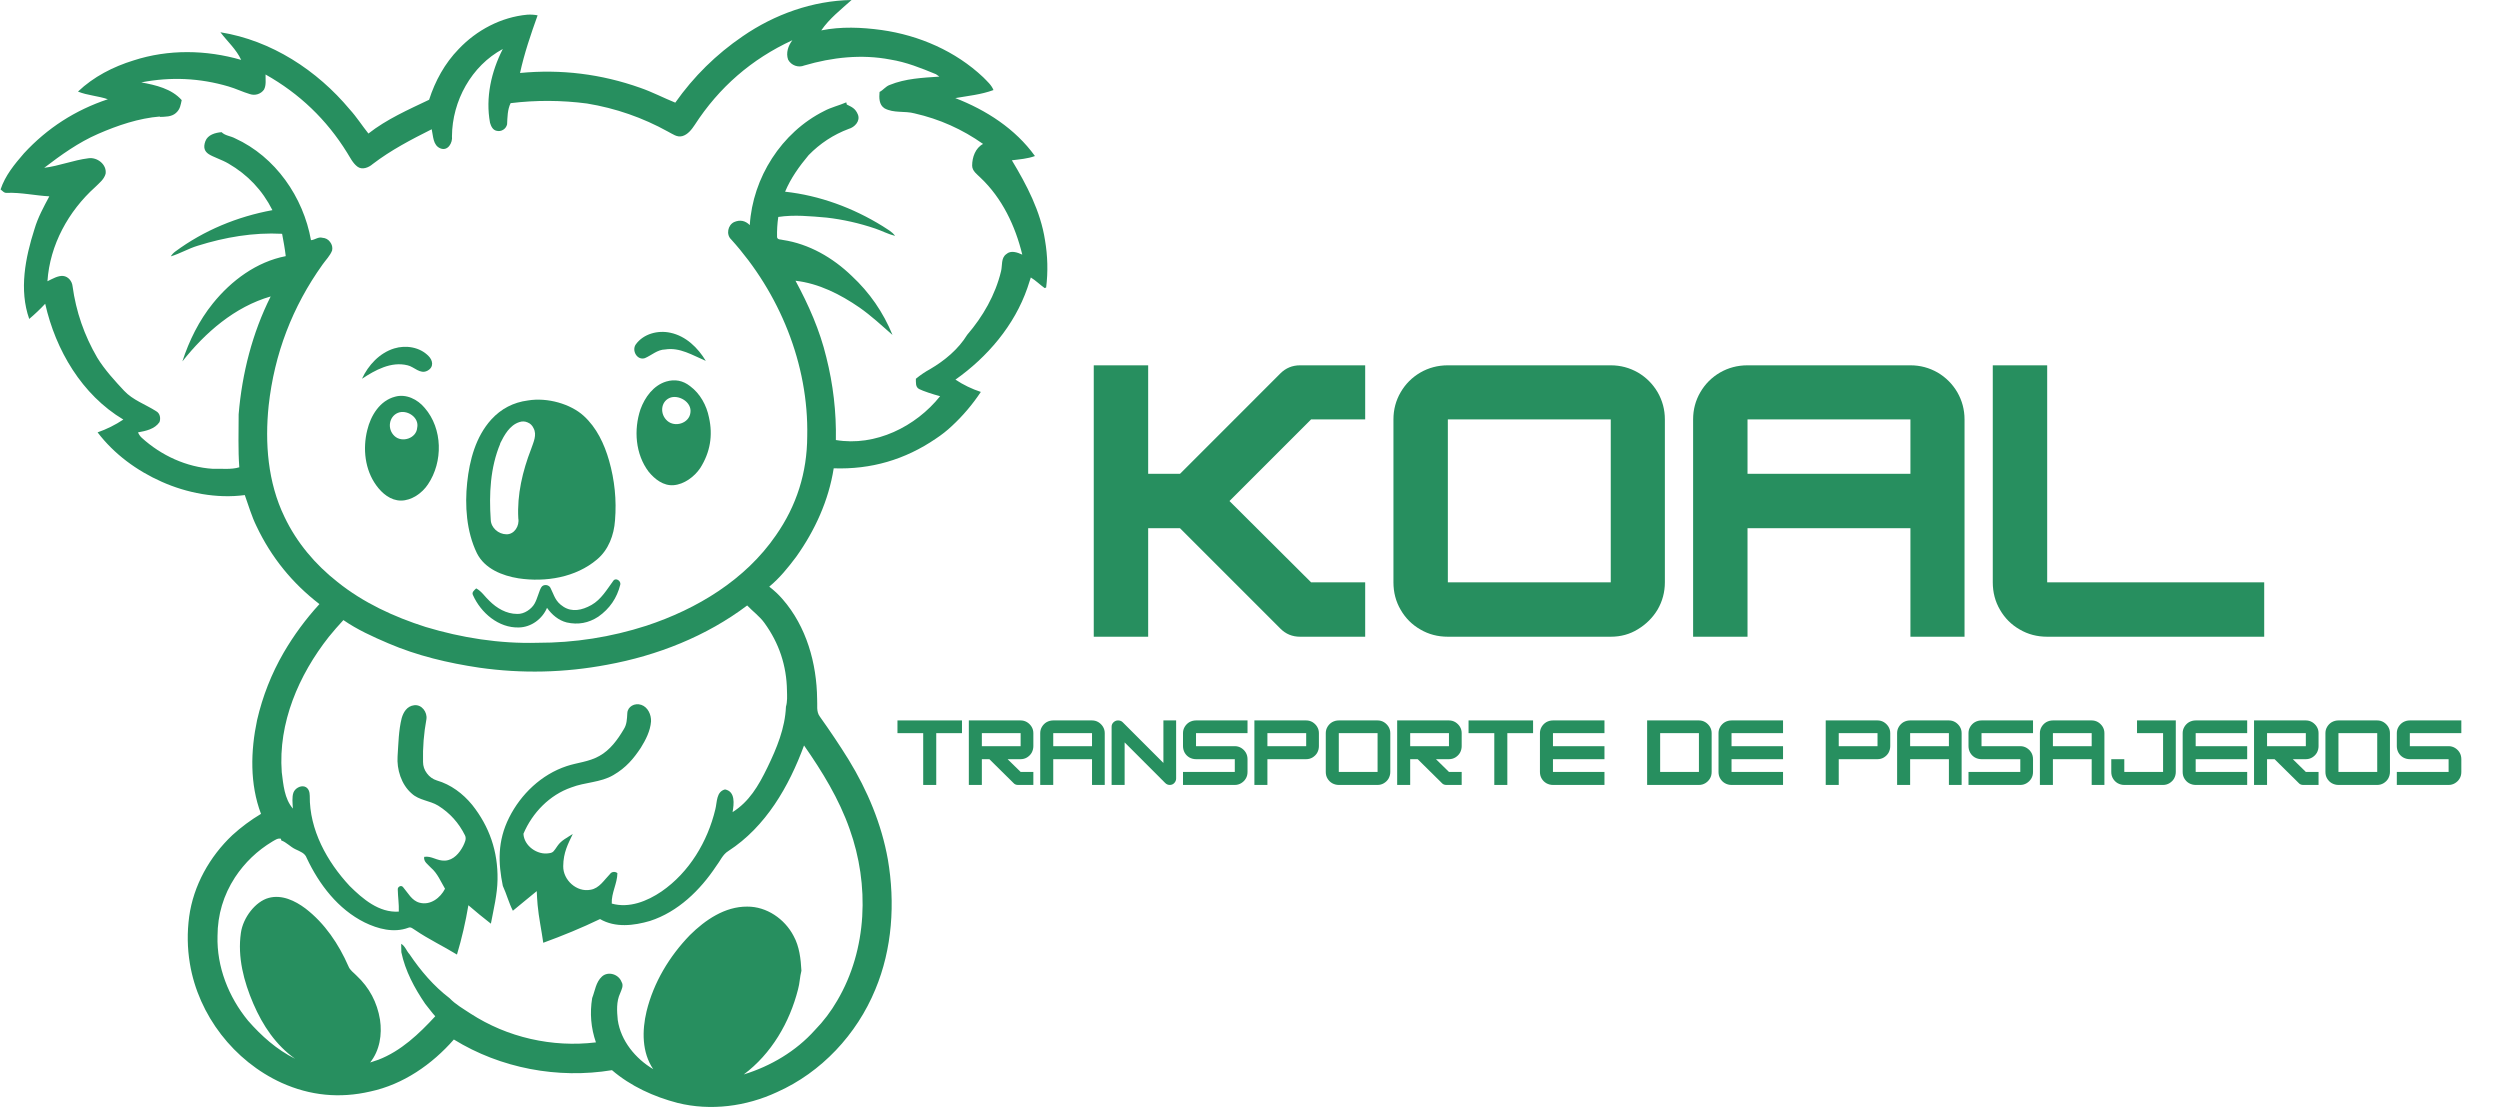<svg xmlns="http://www.w3.org/2000/svg" xmlns:xlink="http://www.w3.org/1999/xlink" width="180" zoomAndPan="magnify" viewBox="0 0 135 60" height="80" preserveAspectRatio="xMidYMid meet" version="1.0"><defs><g/></defs><g fill="#278f5f" fill-opacity="1"><g transform="translate(58.329, 34.383)"><g><path d="M 15.391 -14.656 L 15.391 -11.734 L 12.469 -11.734 L 8.062 -7.328 L 12.469 -2.938 L 15.391 -2.938 L 15.391 0 L 11.875 0 C 11.457 0 11.102 -0.145 10.812 -0.438 L 5.391 -5.859 L 3.672 -5.859 L 3.672 0 L 0.734 0 L 0.734 -14.656 L 3.672 -14.656 L 3.672 -8.797 L 5.391 -8.797 L 10.812 -14.219 C 11.102 -14.508 11.457 -14.656 11.875 -14.656 Z M 15.391 -14.656 "/></g></g></g><g fill="#278f5f" fill-opacity="1"><g transform="translate(74.512, 34.383)"><g><path d="M 12.469 0 L 3.672 0 C 3.129 0 2.633 -0.129 2.188 -0.391 C 1.738 -0.648 1.383 -1.004 1.125 -1.453 C 0.863 -1.898 0.734 -2.395 0.734 -2.938 L 0.734 -11.734 C 0.734 -12.266 0.863 -12.754 1.125 -13.203 C 1.383 -13.648 1.738 -14.004 2.188 -14.266 C 2.633 -14.523 3.129 -14.656 3.672 -14.656 L 12.469 -14.656 C 13 -14.656 13.488 -14.523 13.938 -14.266 C 14.383 -14.004 14.738 -13.648 15 -13.203 C 15.258 -12.754 15.391 -12.266 15.391 -11.734 L 15.391 -2.938 C 15.391 -2.406 15.258 -1.914 15 -1.469 C 14.738 -1.031 14.383 -0.676 13.938 -0.406 C 13.5 -0.133 13.008 0 12.469 0 Z M 3.672 -11.734 L 3.672 -2.938 L 12.469 -2.938 L 12.469 -11.734 Z M 3.672 -11.734 "/></g></g></g><g fill="#278f5f" fill-opacity="1"><g transform="translate(90.694, 34.383)"><g><path d="M 3.672 -14.656 L 12.469 -14.656 C 13 -14.656 13.488 -14.523 13.938 -14.266 C 14.383 -14.004 14.738 -13.648 15 -13.203 C 15.258 -12.754 15.391 -12.266 15.391 -11.734 L 15.391 0 L 12.469 0 L 12.469 -5.859 L 3.672 -5.859 L 3.672 0 L 0.734 0 L 0.734 -11.734 C 0.734 -12.266 0.863 -12.754 1.125 -13.203 C 1.383 -13.648 1.738 -14.004 2.188 -14.266 C 2.633 -14.523 3.129 -14.656 3.672 -14.656 Z M 3.672 -11.734 L 3.672 -8.797 L 12.469 -8.797 L 12.469 -11.734 Z M 3.672 -11.734 "/></g></g></g><g fill="#278f5f" fill-opacity="1"><g transform="translate(106.876, 34.383)"><g><path d="M 15.391 0 L 3.672 0 C 3.129 0 2.633 -0.129 2.188 -0.391 C 1.738 -0.648 1.383 -1.004 1.125 -1.453 C 0.863 -1.898 0.734 -2.395 0.734 -2.938 L 0.734 -14.656 L 3.672 -14.656 L 3.672 -2.938 L 15.391 -2.938 Z M 15.391 0 "/></g></g></g><g fill="#278f5f" fill-opacity="1"><g transform="translate(48.291, 42.387)"><g><path d="M 3.656 -3.484 L 3.656 -2.797 L 2.266 -2.797 L 2.266 0 L 1.562 0 L 1.562 -2.797 L 0.172 -2.797 L 0.172 -3.484 Z M 3.656 -3.484 "/></g></g></g><g fill="#278f5f" fill-opacity="1"><g transform="translate(52.145, 42.387)"><g><path d="M 3.656 -2.797 L 3.656 -2.094 C 3.656 -1.969 3.625 -1.848 3.562 -1.734 C 3.5 -1.629 3.414 -1.547 3.312 -1.484 C 3.207 -1.422 3.094 -1.391 2.969 -1.391 L 2.266 -1.391 L 2.969 -0.703 L 3.656 -0.703 L 3.656 0 L 2.828 0 C 2.723 0 2.641 -0.035 2.578 -0.109 L 1.281 -1.391 L 0.875 -1.391 L 0.875 0 L 0.172 0 L 0.172 -3.484 L 2.969 -3.484 C 3.094 -3.484 3.207 -3.453 3.312 -3.391 C 3.414 -3.328 3.5 -3.242 3.562 -3.141 C 3.625 -3.035 3.656 -2.922 3.656 -2.797 Z M 2.969 -2.797 L 0.875 -2.797 L 0.875 -2.094 L 2.969 -2.094 Z M 2.969 -2.797 "/></g></g></g><g fill="#278f5f" fill-opacity="1"><g transform="translate(56, 42.387)"><g><path d="M 0.875 -3.484 L 2.969 -3.484 C 3.094 -3.484 3.207 -3.453 3.312 -3.391 C 3.414 -3.328 3.5 -3.242 3.562 -3.141 C 3.625 -3.035 3.656 -2.922 3.656 -2.797 L 3.656 0 L 2.969 0 L 2.969 -1.391 L 0.875 -1.391 L 0.875 0 L 0.172 0 L 0.172 -2.797 C 0.172 -2.922 0.203 -3.035 0.266 -3.141 C 0.328 -3.242 0.41 -3.328 0.516 -3.391 C 0.629 -3.453 0.75 -3.484 0.875 -3.484 Z M 0.875 -2.797 L 0.875 -2.094 L 2.969 -2.094 L 2.969 -2.797 Z M 0.875 -2.797 "/></g></g></g><g fill="#278f5f" fill-opacity="1"><g transform="translate(59.855, 42.387)"><g><path d="M 0.875 0 L 0.172 0 L 0.172 -3.141 C 0.172 -3.234 0.203 -3.312 0.266 -3.375 C 0.336 -3.445 0.422 -3.484 0.516 -3.484 C 0.617 -3.484 0.703 -3.453 0.766 -3.391 L 2.969 -1.188 L 2.969 -3.484 L 3.656 -3.484 L 3.656 -0.344 C 3.656 -0.25 3.617 -0.164 3.547 -0.094 C 3.484 -0.031 3.406 0 3.312 0 C 3.219 0 3.133 -0.035 3.062 -0.109 L 0.875 -2.297 Z M 0.875 0 "/></g></g></g><g fill="#278f5f" fill-opacity="1"><g transform="translate(63.71, 42.387)"><g><path d="M 3.656 -3.484 L 3.656 -2.797 L 0.875 -2.797 L 0.875 -2.094 L 2.969 -2.094 C 3.094 -2.094 3.207 -2.062 3.312 -2 C 3.414 -1.938 3.5 -1.852 3.562 -1.75 C 3.625 -1.645 3.656 -1.523 3.656 -1.391 L 3.656 -0.703 C 3.656 -0.566 3.625 -0.445 3.562 -0.344 C 3.5 -0.238 3.414 -0.156 3.312 -0.094 C 3.207 -0.031 3.094 0 2.969 0 L 0.172 0 L 0.172 -0.703 L 2.969 -0.703 L 2.969 -1.391 L 0.875 -1.391 C 0.75 -1.391 0.629 -1.422 0.516 -1.484 C 0.41 -1.547 0.328 -1.629 0.266 -1.734 C 0.203 -1.848 0.172 -1.969 0.172 -2.094 L 0.172 -2.797 C 0.172 -2.922 0.203 -3.035 0.266 -3.141 C 0.328 -3.242 0.41 -3.328 0.516 -3.391 C 0.629 -3.453 0.75 -3.484 0.875 -3.484 Z M 3.656 -3.484 "/></g></g></g><g fill="#278f5f" fill-opacity="1"><g transform="translate(67.565, 42.387)"><g><path d="M 2.969 -3.484 C 3.094 -3.484 3.207 -3.453 3.312 -3.391 C 3.414 -3.328 3.5 -3.242 3.562 -3.141 C 3.625 -3.035 3.656 -2.922 3.656 -2.797 L 3.656 -2.094 C 3.656 -1.969 3.625 -1.848 3.562 -1.734 C 3.5 -1.629 3.414 -1.547 3.312 -1.484 C 3.207 -1.422 3.094 -1.391 2.969 -1.391 L 0.875 -1.391 L 0.875 0 L 0.172 0 L 0.172 -3.484 Z M 0.875 -2.094 L 2.969 -2.094 L 2.969 -2.797 L 0.875 -2.797 Z M 0.875 -2.094 "/></g></g></g><g fill="#278f5f" fill-opacity="1"><g transform="translate(71.42, 42.387)"><g><path d="M 2.969 0 L 0.875 0 C 0.75 0 0.629 -0.031 0.516 -0.094 C 0.41 -0.156 0.328 -0.238 0.266 -0.344 C 0.203 -0.445 0.172 -0.566 0.172 -0.703 L 0.172 -2.797 C 0.172 -2.922 0.203 -3.035 0.266 -3.141 C 0.328 -3.242 0.41 -3.328 0.516 -3.391 C 0.629 -3.453 0.75 -3.484 0.875 -3.484 L 2.969 -3.484 C 3.094 -3.484 3.207 -3.453 3.312 -3.391 C 3.414 -3.328 3.5 -3.242 3.562 -3.141 C 3.625 -3.035 3.656 -2.922 3.656 -2.797 L 3.656 -0.703 C 3.656 -0.578 3.625 -0.457 3.562 -0.344 C 3.5 -0.238 3.414 -0.156 3.312 -0.094 C 3.207 -0.031 3.094 0 2.969 0 Z M 0.875 -2.797 L 0.875 -0.703 L 2.969 -0.703 L 2.969 -2.797 Z M 0.875 -2.797 "/></g></g></g><g fill="#278f5f" fill-opacity="1"><g transform="translate(75.275, 42.387)"><g><path d="M 3.656 -2.797 L 3.656 -2.094 C 3.656 -1.969 3.625 -1.848 3.562 -1.734 C 3.5 -1.629 3.414 -1.547 3.312 -1.484 C 3.207 -1.422 3.094 -1.391 2.969 -1.391 L 2.266 -1.391 L 2.969 -0.703 L 3.656 -0.703 L 3.656 0 L 2.828 0 C 2.723 0 2.641 -0.035 2.578 -0.109 L 1.281 -1.391 L 0.875 -1.391 L 0.875 0 L 0.172 0 L 0.172 -3.484 L 2.969 -3.484 C 3.094 -3.484 3.207 -3.453 3.312 -3.391 C 3.414 -3.328 3.5 -3.242 3.562 -3.141 C 3.625 -3.035 3.656 -2.922 3.656 -2.797 Z M 2.969 -2.797 L 0.875 -2.797 L 0.875 -2.094 L 2.969 -2.094 Z M 2.969 -2.797 "/></g></g></g><g fill="#278f5f" fill-opacity="1"><g transform="translate(79.13, 42.387)"><g><path d="M 3.656 -3.484 L 3.656 -2.797 L 2.266 -2.797 L 2.266 0 L 1.562 0 L 1.562 -2.797 L 0.172 -2.797 L 0.172 -3.484 Z M 3.656 -3.484 "/></g></g></g><g fill="#278f5f" fill-opacity="1"><g transform="translate(82.985, 42.387)"><g><path d="M 3.656 -3.484 L 3.656 -2.797 L 0.875 -2.797 L 0.875 -2.094 L 3.656 -2.094 L 3.656 -1.391 L 0.875 -1.391 L 0.875 -0.703 L 3.656 -0.703 L 3.656 0 L 0.875 0 C 0.75 0 0.629 -0.031 0.516 -0.094 C 0.41 -0.156 0.328 -0.238 0.266 -0.344 C 0.203 -0.445 0.172 -0.566 0.172 -0.703 L 0.172 -2.797 C 0.172 -2.922 0.203 -3.035 0.266 -3.141 C 0.328 -3.242 0.41 -3.328 0.516 -3.391 C 0.629 -3.453 0.75 -3.484 0.875 -3.484 Z M 3.656 -3.484 "/></g></g></g><g fill="#278f5f" fill-opacity="1"><g transform="translate(86.839, 42.387)"><g/></g></g><g fill="#278f5f" fill-opacity="1"><g transform="translate(88.773, 42.387)"><g><path d="M 2.969 0 L 0.172 0 L 0.172 -3.484 L 2.969 -3.484 C 3.094 -3.484 3.207 -3.453 3.312 -3.391 C 3.414 -3.328 3.5 -3.242 3.562 -3.141 C 3.625 -3.035 3.656 -2.922 3.656 -2.797 L 3.656 -0.703 C 3.656 -0.566 3.625 -0.445 3.562 -0.344 C 3.5 -0.238 3.414 -0.156 3.312 -0.094 C 3.207 -0.031 3.094 0 2.969 0 Z M 0.875 -2.797 L 0.875 -0.703 L 2.969 -0.703 L 2.969 -2.797 Z M 0.875 -2.797 "/></g></g></g><g fill="#278f5f" fill-opacity="1"><g transform="translate(92.628, 42.387)"><g><path d="M 3.656 -3.484 L 3.656 -2.797 L 0.875 -2.797 L 0.875 -2.094 L 3.656 -2.094 L 3.656 -1.391 L 0.875 -1.391 L 0.875 -0.703 L 3.656 -0.703 L 3.656 0 L 0.875 0 C 0.75 0 0.629 -0.031 0.516 -0.094 C 0.41 -0.156 0.328 -0.238 0.266 -0.344 C 0.203 -0.445 0.172 -0.566 0.172 -0.703 L 0.172 -2.797 C 0.172 -2.922 0.203 -3.035 0.266 -3.141 C 0.328 -3.242 0.41 -3.328 0.516 -3.391 C 0.629 -3.453 0.75 -3.484 0.875 -3.484 Z M 3.656 -3.484 "/></g></g></g><g fill="#278f5f" fill-opacity="1"><g transform="translate(96.483, 42.387)"><g/></g></g><g fill="#278f5f" fill-opacity="1"><g transform="translate(98.417, 42.387)"><g><path d="M 2.969 -3.484 C 3.094 -3.484 3.207 -3.453 3.312 -3.391 C 3.414 -3.328 3.5 -3.242 3.562 -3.141 C 3.625 -3.035 3.656 -2.922 3.656 -2.797 L 3.656 -2.094 C 3.656 -1.969 3.625 -1.848 3.562 -1.734 C 3.5 -1.629 3.414 -1.547 3.312 -1.484 C 3.207 -1.422 3.094 -1.391 2.969 -1.391 L 0.875 -1.391 L 0.875 0 L 0.172 0 L 0.172 -3.484 Z M 0.875 -2.094 L 2.969 -2.094 L 2.969 -2.797 L 0.875 -2.797 Z M 0.875 -2.094 "/></g></g></g><g fill="#278f5f" fill-opacity="1"><g transform="translate(102.272, 42.387)"><g><path d="M 0.875 -3.484 L 2.969 -3.484 C 3.094 -3.484 3.207 -3.453 3.312 -3.391 C 3.414 -3.328 3.5 -3.242 3.562 -3.141 C 3.625 -3.035 3.656 -2.922 3.656 -2.797 L 3.656 0 L 2.969 0 L 2.969 -1.391 L 0.875 -1.391 L 0.875 0 L 0.172 0 L 0.172 -2.797 C 0.172 -2.922 0.203 -3.035 0.266 -3.141 C 0.328 -3.242 0.41 -3.328 0.516 -3.391 C 0.629 -3.453 0.75 -3.484 0.875 -3.484 Z M 0.875 -2.797 L 0.875 -2.094 L 2.969 -2.094 L 2.969 -2.797 Z M 0.875 -2.797 "/></g></g></g><g fill="#278f5f" fill-opacity="1"><g transform="translate(106.127, 42.387)"><g><path d="M 3.656 -3.484 L 3.656 -2.797 L 0.875 -2.797 L 0.875 -2.094 L 2.969 -2.094 C 3.094 -2.094 3.207 -2.062 3.312 -2 C 3.414 -1.938 3.5 -1.852 3.562 -1.75 C 3.625 -1.645 3.656 -1.523 3.656 -1.391 L 3.656 -0.703 C 3.656 -0.566 3.625 -0.445 3.562 -0.344 C 3.5 -0.238 3.414 -0.156 3.312 -0.094 C 3.207 -0.031 3.094 0 2.969 0 L 0.172 0 L 0.172 -0.703 L 2.969 -0.703 L 2.969 -1.391 L 0.875 -1.391 C 0.75 -1.391 0.629 -1.422 0.516 -1.484 C 0.41 -1.547 0.328 -1.629 0.266 -1.734 C 0.203 -1.848 0.172 -1.969 0.172 -2.094 L 0.172 -2.797 C 0.172 -2.922 0.203 -3.035 0.266 -3.141 C 0.328 -3.242 0.41 -3.328 0.516 -3.391 C 0.629 -3.453 0.75 -3.484 0.875 -3.484 Z M 3.656 -3.484 "/></g></g></g><g fill="#278f5f" fill-opacity="1"><g transform="translate(109.982, 42.387)"><g><path d="M 0.875 -3.484 L 2.969 -3.484 C 3.094 -3.484 3.207 -3.453 3.312 -3.391 C 3.414 -3.328 3.5 -3.242 3.562 -3.141 C 3.625 -3.035 3.656 -2.922 3.656 -2.797 L 3.656 0 L 2.969 0 L 2.969 -1.391 L 0.875 -1.391 L 0.875 0 L 0.172 0 L 0.172 -2.797 C 0.172 -2.922 0.203 -3.035 0.266 -3.141 C 0.328 -3.242 0.41 -3.328 0.516 -3.391 C 0.629 -3.453 0.75 -3.484 0.875 -3.484 Z M 0.875 -2.797 L 0.875 -2.094 L 2.969 -2.094 L 2.969 -2.797 Z M 0.875 -2.797 "/></g></g></g><g fill="#278f5f" fill-opacity="1"><g transform="translate(113.837, 42.387)"><g><path d="M 2.969 0 L 0.875 0 C 0.75 0 0.629 -0.031 0.516 -0.094 C 0.41 -0.156 0.328 -0.238 0.266 -0.344 C 0.203 -0.445 0.172 -0.566 0.172 -0.703 L 0.172 -1.391 L 0.875 -1.391 L 0.875 -0.703 L 2.969 -0.703 L 2.969 -2.797 L 1.562 -2.797 L 1.562 -3.484 L 3.656 -3.484 L 3.656 -0.703 C 3.656 -0.578 3.625 -0.457 3.562 -0.344 C 3.5 -0.238 3.414 -0.156 3.312 -0.094 C 3.207 -0.031 3.094 0 2.969 0 Z M 2.969 0 "/></g></g></g><g fill="#278f5f" fill-opacity="1"><g transform="translate(117.692, 42.387)"><g><path d="M 3.656 -3.484 L 3.656 -2.797 L 0.875 -2.797 L 0.875 -2.094 L 3.656 -2.094 L 3.656 -1.391 L 0.875 -1.391 L 0.875 -0.703 L 3.656 -0.703 L 3.656 0 L 0.875 0 C 0.75 0 0.629 -0.031 0.516 -0.094 C 0.41 -0.156 0.328 -0.238 0.266 -0.344 C 0.203 -0.445 0.172 -0.566 0.172 -0.703 L 0.172 -2.797 C 0.172 -2.922 0.203 -3.035 0.266 -3.141 C 0.328 -3.242 0.41 -3.328 0.516 -3.391 C 0.629 -3.453 0.75 -3.484 0.875 -3.484 Z M 3.656 -3.484 "/></g></g></g><g fill="#278f5f" fill-opacity="1"><g transform="translate(121.546, 42.387)"><g><path d="M 3.656 -2.797 L 3.656 -2.094 C 3.656 -1.969 3.625 -1.848 3.562 -1.734 C 3.5 -1.629 3.414 -1.547 3.312 -1.484 C 3.207 -1.422 3.094 -1.391 2.969 -1.391 L 2.266 -1.391 L 2.969 -0.703 L 3.656 -0.703 L 3.656 0 L 2.828 0 C 2.723 0 2.641 -0.035 2.578 -0.109 L 1.281 -1.391 L 0.875 -1.391 L 0.875 0 L 0.172 0 L 0.172 -3.484 L 2.969 -3.484 C 3.094 -3.484 3.207 -3.453 3.312 -3.391 C 3.414 -3.328 3.5 -3.242 3.562 -3.141 C 3.625 -3.035 3.656 -2.922 3.656 -2.797 Z M 2.969 -2.797 L 0.875 -2.797 L 0.875 -2.094 L 2.969 -2.094 Z M 2.969 -2.797 "/></g></g></g><g fill="#278f5f" fill-opacity="1"><g transform="translate(125.401, 42.387)"><g><path d="M 2.969 0 L 0.875 0 C 0.75 0 0.629 -0.031 0.516 -0.094 C 0.41 -0.156 0.328 -0.238 0.266 -0.344 C 0.203 -0.445 0.172 -0.566 0.172 -0.703 L 0.172 -2.797 C 0.172 -2.922 0.203 -3.035 0.266 -3.141 C 0.328 -3.242 0.41 -3.328 0.516 -3.391 C 0.629 -3.453 0.75 -3.484 0.875 -3.484 L 2.969 -3.484 C 3.094 -3.484 3.207 -3.453 3.312 -3.391 C 3.414 -3.328 3.5 -3.242 3.562 -3.141 C 3.625 -3.035 3.656 -2.922 3.656 -2.797 L 3.656 -0.703 C 3.656 -0.578 3.625 -0.457 3.562 -0.344 C 3.5 -0.238 3.414 -0.156 3.312 -0.094 C 3.207 -0.031 3.094 0 2.969 0 Z M 0.875 -2.797 L 0.875 -0.703 L 2.969 -0.703 L 2.969 -2.797 Z M 0.875 -2.797 "/></g></g></g><g fill="#278f5f" fill-opacity="1"><g transform="translate(129.256, 42.387)"><g><path d="M 3.656 -3.484 L 3.656 -2.797 L 0.875 -2.797 L 0.875 -2.094 L 2.969 -2.094 C 3.094 -2.094 3.207 -2.062 3.312 -2 C 3.414 -1.938 3.5 -1.852 3.562 -1.75 C 3.625 -1.645 3.656 -1.523 3.656 -1.391 L 3.656 -0.703 C 3.656 -0.566 3.625 -0.445 3.562 -0.344 C 3.5 -0.238 3.414 -0.156 3.312 -0.094 C 3.207 -0.031 3.094 0 2.969 0 L 0.172 0 L 0.172 -0.703 L 2.969 -0.703 L 2.969 -1.391 L 0.875 -1.391 C 0.75 -1.391 0.629 -1.422 0.516 -1.484 C 0.41 -1.547 0.328 -1.629 0.266 -1.734 C 0.203 -1.848 0.172 -1.969 0.172 -2.094 L 0.172 -2.797 C 0.172 -2.922 0.203 -3.035 0.266 -3.141 C 0.328 -3.242 0.41 -3.328 0.516 -3.391 C 0.629 -3.453 0.75 -3.484 0.875 -3.484 Z M 3.656 -3.484 "/></g></g></g><path fill="#278f5f" d="M 56.43 12.969 C 56.191 11.41 55.445 9.992 54.641 8.656 C 55.059 8.602 55.488 8.574 55.887 8.426 C 54.828 6.953 53.25 5.941 51.586 5.297 C 52.277 5.176 52.984 5.109 53.648 4.863 C 53.539 4.586 53.297 4.383 53.094 4.172 C 51.602 2.762 49.633 1.906 47.605 1.621 C 46.527 1.473 45.414 1.426 44.348 1.641 C 44.789 0.996 45.414 0.516 45.984 0 C 43.887 0.035 41.824 0.773 40.102 1.961 C 38.672 2.938 37.461 4.129 36.465 5.543 C 35.828 5.285 35.219 4.965 34.574 4.742 C 32.469 3.996 30.305 3.727 28.082 3.941 C 28.312 2.883 28.664 1.852 29.031 0.828 C 28.848 0.793 28.664 0.781 28.477 0.793 C 27.059 0.922 25.734 1.629 24.766 2.652 C 24.02 3.418 23.496 4.375 23.172 5.387 C 22.051 5.922 20.879 6.438 19.895 7.211 C 19.555 6.789 19.258 6.316 18.891 5.914 C 17.121 3.793 14.656 2.184 11.902 1.742 C 12.277 2.238 12.758 2.66 13.023 3.234 C 11.137 2.688 9.094 2.652 7.215 3.262 C 6.109 3.602 5.051 4.145 4.211 4.945 C 4.727 5.156 5.297 5.176 5.824 5.359 C 4.062 5.945 2.551 6.918 1.293 8.281 C 0.785 8.867 0.277 9.484 0.031 10.23 C 0.133 10.305 0.223 10.434 0.371 10.414 C 1.145 10.387 1.898 10.562 2.664 10.602 C 2.359 11.172 2.047 11.742 1.863 12.367 C 1.367 13.914 1.023 15.648 1.578 17.223 C 1.883 16.965 2.172 16.691 2.441 16.402 C 3.004 18.906 4.422 21.32 6.66 22.656 C 6.227 22.945 5.762 23.176 5.27 23.348 C 6.164 24.523 7.387 25.418 8.734 26.016 C 10.078 26.617 11.699 26.938 13.219 26.734 C 13.422 27.297 13.586 27.879 13.855 28.422 C 14.648 30.094 15.781 31.492 17.25 32.621 C 16.512 33.426 15.867 34.301 15.316 35.246 C 14.656 36.387 14.18 37.598 13.883 38.883 C 13.531 40.551 13.484 42.336 14.094 43.949 C 13.539 44.281 13.023 44.664 12.547 45.098 C 11.32 46.258 10.445 47.816 10.215 49.5 C 10.102 50.348 10.113 51.191 10.254 52.035 C 10.715 54.824 12.637 57.301 15.207 58.473 C 16.75 59.168 18.348 59.324 19.996 58.941 C 21.773 58.562 23.332 57.477 24.508 56.133 C 27.031 57.688 30.125 58.27 33.047 57.789 C 34.059 58.656 35.312 59.227 36.594 59.559 C 38.371 60 40.293 59.75 41.953 58.977 C 44.355 57.91 46.27 55.855 47.266 53.434 C 48.188 51.234 48.344 48.754 47.945 46.414 C 47.605 44.5 46.844 42.688 45.828 41.027 C 45.34 40.238 44.816 39.461 44.273 38.699 C 44.062 38.422 44.152 38.062 44.125 37.75 C 44.105 35.816 43.547 33.836 42.266 32.363 C 42.047 32.109 41.805 31.883 41.539 31.68 C 42.098 31.219 42.559 30.648 42.992 30.07 C 44.004 28.652 44.75 27.02 45.02 25.289 C 47.031 25.359 48.871 24.824 50.535 23.688 C 50.844 23.484 51.133 23.258 51.402 23.004 C 51.996 22.453 52.516 21.84 52.965 21.164 C 52.48 21.004 52.023 20.785 51.594 20.5 C 53.324 19.277 54.781 17.57 55.48 15.547 L 55.664 14.984 C 55.934 15.148 56.152 15.371 56.41 15.555 L 56.492 15.527 C 56.598 14.672 56.574 13.816 56.43 12.969 Z M 42.496 37.289 C 42.504 37.586 42.523 37.879 42.441 38.164 C 42.395 39.316 41.941 40.41 41.445 41.434 C 40.949 42.457 40.449 43.293 39.559 43.855 C 39.633 43.422 39.723 42.742 39.152 42.629 C 38.672 42.75 38.727 43.32 38.629 43.699 C 38.211 45.449 37.219 47.105 35.727 48.137 C 34.953 48.664 33.977 49.059 33.035 48.793 C 33.008 48.223 33.332 47.715 33.34 47.152 C 33.281 47.098 33.207 47.078 33.129 47.086 C 33.047 47.094 32.984 47.133 32.938 47.199 C 32.621 47.52 32.363 47.973 31.887 48.047 C 31.141 48.195 30.402 47.52 30.414 46.773 C 30.422 46.027 30.672 45.578 30.93 45.035 C 30.641 45.227 30.312 45.375 30.109 45.672 C 29.906 45.965 29.879 46.047 29.648 46.074 C 29.012 46.188 28.293 45.672 28.266 45.023 C 28.746 43.891 29.676 42.926 30.855 42.52 C 31.59 42.234 32.43 42.262 33.121 41.855 C 33.812 41.453 34.215 40.965 34.602 40.383 C 34.871 39.949 35.117 39.473 35.156 38.957 C 35.172 38.598 34.988 38.184 34.629 38.062 C 34.27 37.941 33.895 38.156 33.875 38.504 C 33.855 38.855 33.848 39.121 33.684 39.379 C 33.352 39.941 32.945 40.504 32.363 40.824 C 31.785 41.148 31.176 41.176 30.598 41.371 C 29.242 41.82 28.129 42.879 27.492 44.152 C 26.855 45.422 26.902 46.609 27.152 47.836 C 27.355 48.277 27.473 48.746 27.695 49.18 C 28.129 48.828 28.551 48.469 28.984 48.121 C 28.992 48.367 29.012 48.617 29.031 48.867 C 29.094 49.555 29.242 50.23 29.336 50.91 C 30.375 50.531 31.406 50.109 32.402 49.629 C 33.223 50.109 34.227 49.988 35.102 49.73 C 36.609 49.242 37.809 48.074 38.672 46.773 C 38.887 46.5 39.023 46.141 39.328 45.957 C 41.352 44.648 42.605 42.465 43.418 40.254 C 44.402 41.664 45.312 43.148 45.883 44.777 C 46.953 47.77 46.844 51.262 45.211 54.031 C 44.875 54.613 44.473 55.145 44.004 55.625 C 42.984 56.766 41.621 57.57 40.164 58.02 C 41.656 56.906 42.641 55.211 43.094 53.426 C 43.188 53.094 43.188 52.754 43.277 52.422 C 43.242 51.777 43.168 51.113 42.855 50.543 C 42.375 49.621 41.398 48.949 40.348 48.957 C 39.145 48.949 38.082 49.676 37.254 50.496 C 36.148 51.637 35.293 53.055 34.914 54.613 C 34.668 55.645 34.656 56.824 35.273 57.734 C 34.316 57.164 33.523 56.207 33.359 55.082 C 33.312 54.602 33.277 54.086 33.488 53.637 C 33.562 53.441 33.691 53.223 33.562 53.02 C 33.406 52.605 32.836 52.43 32.504 52.734 C 32.172 53.039 32.133 53.5 31.977 53.895 C 31.844 54.711 31.91 55.508 32.18 56.289 C 30.996 56.43 29.82 56.367 28.656 56.102 C 27.492 55.836 26.406 55.379 25.402 54.73 C 25.016 54.473 24.602 54.242 24.277 53.902 C 23.422 53.25 22.715 52.422 22.113 51.527 C 21.949 51.352 21.883 51.094 21.664 50.965 C 21.664 51.113 21.668 51.262 21.672 51.418 C 21.883 52.43 22.383 53.359 22.961 54.207 C 23.145 54.43 23.312 54.668 23.504 54.879 C 22.629 55.828 21.652 56.758 20.43 57.227 L 19.988 57.375 C 20.504 56.73 20.641 55.863 20.52 55.062 C 20.367 54.125 19.945 53.328 19.25 52.68 C 19.102 52.523 18.898 52.395 18.816 52.18 C 18.293 50.984 17.539 49.859 16.496 49.059 C 15.934 48.637 15.215 48.293 14.508 48.488 C 13.797 48.68 13.125 49.547 13.008 50.375 C 12.82 51.684 13.164 53 13.68 54.199 C 14.195 55.395 14.902 56.438 15.934 57.172 C 14.949 56.684 14.113 55.938 13.395 55.117 C 12.344 53.84 11.699 52.207 11.746 50.543 C 11.75 49.395 12.066 48.336 12.691 47.375 C 13.219 46.578 13.891 45.934 14.711 45.441 C 14.848 45.367 14.996 45.246 15.172 45.293 L 15.188 45.383 C 15.473 45.484 15.676 45.727 15.945 45.855 C 16.211 45.984 16.469 46.066 16.562 46.332 C 17.234 47.762 18.254 49.098 19.691 49.812 C 20.41 50.164 21.266 50.387 22.039 50.102 C 22.188 50.027 22.309 50.164 22.426 50.23 C 23.145 50.719 23.938 51.094 24.676 51.547 C 24.938 50.672 25.141 49.785 25.293 48.883 C 25.688 49.227 26.094 49.555 26.508 49.879 C 26.656 49.086 26.855 48.305 26.867 47.492 C 26.891 45.984 26.434 44.641 25.496 43.461 C 24.996 42.852 24.344 42.363 23.59 42.145 C 23.367 42.074 23.191 41.945 23.055 41.762 C 22.914 41.578 22.844 41.367 22.844 41.141 C 22.824 40.363 22.887 39.598 23.027 38.836 C 23.082 38.457 22.777 38.035 22.371 38.082 C 21.969 38.129 21.781 38.469 21.691 38.781 C 21.523 39.453 21.516 40.152 21.469 40.844 C 21.422 41.535 21.664 42.363 22.234 42.852 C 22.629 43.219 23.211 43.23 23.66 43.504 C 24.297 43.902 24.777 44.438 25.109 45.109 C 25.207 45.301 25.09 45.512 25.008 45.688 C 24.812 46.066 24.492 46.445 24.039 46.473 C 23.59 46.5 23.312 46.203 22.906 46.27 C 22.859 46.535 23.117 46.684 23.273 46.859 C 23.625 47.16 23.801 47.605 24.031 47.992 C 23.781 48.488 23.238 48.902 22.656 48.746 C 22.234 48.637 22.031 48.211 21.766 47.906 C 21.664 47.77 21.453 47.891 21.48 48.047 C 21.488 48.441 21.551 48.828 21.535 49.227 C 20.465 49.297 19.59 48.543 18.883 47.844 C 17.656 46.527 16.707 44.812 16.727 42.973 C 16.727 42.77 16.664 42.539 16.441 42.473 C 16.219 42.41 15.926 42.574 15.844 42.805 C 15.762 43.035 15.797 43.375 15.816 43.664 C 15.355 43.129 15.301 42.371 15.215 41.699 C 15.016 39.039 16.129 36.453 17.758 34.387 C 18.008 34.074 18.273 33.781 18.543 33.484 C 19.289 34 20.125 34.379 20.965 34.738 C 22.527 35.41 24.203 35.805 25.883 36.055 C 28.188 36.383 30.488 36.328 32.777 35.898 C 35.496 35.402 38.141 34.359 40.348 32.695 C 40.652 33.016 41.023 33.281 41.281 33.641 C 42.07 34.73 42.477 35.945 42.496 37.289 Z M 54.34 13.723 C 54.043 13.934 54.137 14.34 54.055 14.652 C 53.75 15.922 53.078 17.094 52.23 18.078 C 51.75 18.859 51.016 19.469 50.23 19.93 C 49.957 20.078 49.699 20.254 49.457 20.453 C 49.465 20.648 49.422 20.895 49.633 21.008 C 49.844 21.117 50.379 21.293 50.766 21.395 C 49.449 23.043 47.266 24.121 45.137 23.762 C 45.164 22.25 44.992 20.762 44.621 19.293 C 44.273 17.84 43.664 16.465 42.957 15.16 C 44.219 15.305 45.379 15.895 46.41 16.605 C 47.043 17.047 47.617 17.582 48.195 18.086 C 47.695 16.863 46.961 15.801 45.996 14.902 C 44.973 13.914 43.684 13.168 42.273 12.957 C 42.164 12.922 41.988 12.957 41.961 12.809 C 41.953 12.441 41.973 12.078 42.027 11.715 C 42.891 11.586 43.766 11.676 44.633 11.75 C 45.527 11.852 46.402 12.051 47.258 12.34 C 47.617 12.461 47.957 12.645 48.336 12.738 C 48.16 12.496 47.891 12.367 47.66 12.211 C 46.07 11.227 44.262 10.555 42.395 10.352 C 42.699 9.625 43.16 8.98 43.664 8.379 C 44.281 7.746 45 7.273 45.828 6.961 C 46.152 6.871 46.465 6.539 46.328 6.188 C 46.188 5.84 45.977 5.773 45.727 5.645 L 45.699 5.527 C 45.305 5.699 44.879 5.793 44.504 5.996 C 42.199 7.148 40.645 9.598 40.488 12.156 C 40.242 11.91 39.961 11.855 39.641 11.992 C 39.301 12.156 39.199 12.664 39.484 12.93 C 42.09 15.812 43.676 19.664 43.59 23.566 C 43.582 25.523 43.02 27.305 41.898 28.91 C 40.246 31.312 37.641 32.887 34.906 33.789 C 32.992 34.406 31.027 34.715 29.012 34.711 C 26.977 34.766 24.934 34.445 22.98 33.855 C 21.277 33.312 19.617 32.547 18.219 31.422 C 17.023 30.484 16.02 29.297 15.363 27.914 C 14.461 26.055 14.297 23.926 14.508 21.898 C 14.816 19.109 15.785 16.57 17.418 14.285 C 17.594 14.035 17.824 13.812 17.934 13.527 C 17.969 13.359 17.93 13.203 17.824 13.066 C 17.723 12.926 17.582 12.852 17.41 12.84 C 17.188 12.773 17.004 12.957 16.793 12.969 C 16.379 10.645 14.875 8.465 12.691 7.469 C 12.453 7.34 12.16 7.332 11.965 7.137 C 11.625 7.164 11.219 7.277 11.09 7.625 C 10.961 7.977 11.055 8.18 11.273 8.324 C 11.496 8.473 11.992 8.629 12.336 8.832 C 13.375 9.434 14.168 10.27 14.711 11.348 C 12.82 11.695 11.008 12.441 9.461 13.586 C 9.367 13.656 9.285 13.742 9.223 13.844 C 9.727 13.695 10.18 13.418 10.676 13.27 C 12.148 12.809 13.688 12.543 15.234 12.625 C 15.309 13.023 15.383 13.426 15.43 13.832 C 13.855 14.137 12.492 15.148 11.496 16.383 C 10.75 17.305 10.215 18.391 9.848 19.516 C 11.082 17.957 12.676 16.566 14.617 16.008 C 13.625 17.984 13.07 20.168 12.887 22.371 C 12.887 23.328 12.852 24.285 12.922 25.234 C 12.465 25.371 11.977 25.297 11.496 25.316 C 10.07 25.227 8.707 24.598 7.656 23.641 C 7.566 23.559 7.5 23.461 7.453 23.348 C 7.875 23.273 8.355 23.172 8.613 22.793 C 8.688 22.582 8.641 22.316 8.43 22.203 C 7.859 21.836 7.168 21.605 6.699 21.098 C 6.227 20.594 5.648 19.965 5.25 19.312 C 4.551 18.113 4.105 16.828 3.918 15.453 C 3.891 15.188 3.688 14.93 3.41 14.902 C 3.133 14.875 2.828 15.059 2.562 15.188 C 2.691 13.227 3.695 11.402 5.141 10.102 C 5.352 9.891 5.621 9.688 5.703 9.383 C 5.777 8.879 5.242 8.473 4.773 8.547 C 3.961 8.648 3.199 8.961 2.387 9.062 C 3.301 8.363 4.238 7.691 5.297 7.23 C 6.355 6.77 7.488 6.383 8.66 6.289 L 8.613 6.316 C 8.918 6.301 9.258 6.316 9.496 6.105 C 9.738 5.895 9.754 5.656 9.812 5.406 C 9.266 4.789 8.41 4.594 7.629 4.449 C 9.215 4.141 10.785 4.211 12.336 4.668 C 12.73 4.781 13.098 4.965 13.496 5.082 C 13.637 5.129 13.777 5.129 13.918 5.086 C 14.059 5.039 14.172 4.957 14.258 4.836 C 14.387 4.586 14.332 4.293 14.34 4.023 C 16.172 5.055 17.637 6.457 18.742 8.242 C 18.91 8.508 19.047 8.805 19.297 8.996 C 19.547 9.191 19.902 9.055 20.125 8.859 C 21.109 8.105 22.207 7.535 23.312 6.98 C 23.395 7.34 23.375 7.848 23.781 8.012 C 24.188 8.18 24.453 7.699 24.406 7.359 C 24.418 5.453 25.457 3.555 27.152 2.645 C 26.527 3.867 26.211 5.27 26.461 6.629 C 26.516 6.816 26.609 7.02 26.812 7.062 C 26.938 7.094 27.059 7.078 27.172 7.008 C 27.281 6.941 27.352 6.84 27.383 6.715 C 27.402 6.336 27.402 5.914 27.574 5.57 C 28.953 5.402 30.328 5.41 31.703 5.59 C 33.246 5.844 34.707 6.352 36.074 7.109 C 36.316 7.23 36.562 7.434 36.852 7.348 C 37.137 7.266 37.348 7 37.512 6.75 C 38.828 4.715 40.586 3.188 42.789 2.172 C 42.559 2.469 42.43 2.863 42.559 3.223 C 42.645 3.379 42.77 3.484 42.938 3.547 C 43.105 3.605 43.27 3.602 43.434 3.535 C 44.938 3.094 46.527 2.918 48.074 3.215 C 48.934 3.352 49.742 3.676 50.543 4.008 L 50.727 4.137 C 49.824 4.199 48.895 4.238 48.047 4.586 C 47.828 4.66 47.699 4.863 47.496 4.965 C 47.469 5.277 47.461 5.656 47.762 5.848 C 48.262 6.125 48.859 5.977 49.395 6.125 C 50.734 6.43 51.965 6.98 53.086 7.773 C 52.672 7.992 52.496 8.492 52.496 8.941 C 52.496 9.238 52.766 9.414 52.949 9.598 C 54.117 10.703 54.828 12.203 55.203 13.75 C 54.938 13.629 54.586 13.5 54.34 13.723 Z M 54.34 13.723 " fill-opacity="1" fill-rule="nonzero"/><path fill="#278f5f" d="M 34.824 19.34 C 35.191 19.184 35.496 18.879 35.918 18.871 C 36.711 18.742 37.41 19.191 38.113 19.488 C 37.688 18.777 37.035 18.145 36.203 17.969 C 35.531 17.82 34.75 18.023 34.336 18.594 C 34.098 18.918 34.398 19.477 34.824 19.34 Z M 34.824 19.34 " fill-opacity="1" fill-rule="nonzero"/><path fill="#278f5f" d="M 22.012 19.727 C 22.371 19.809 22.684 20.223 23.074 20.023 C 23.461 19.82 23.359 19.441 23.145 19.23 C 22.676 18.742 21.922 18.621 21.285 18.816 C 20.492 19.062 19.887 19.719 19.547 20.453 C 20.262 19.984 21.121 19.504 22.012 19.727 Z M 22.012 19.727 " fill-opacity="1" fill-rule="nonzero"/><path fill="#278f5f" d="M 37.266 20.852 C 36.879 20.547 36.445 20.465 35.977 20.602 C 35.285 20.812 34.824 21.449 34.586 22.102 C 34.215 23.207 34.309 24.523 35.027 25.473 C 35.359 25.879 35.828 26.246 36.379 26.199 C 36.934 26.156 37.496 25.75 37.816 25.27 C 38.348 24.426 38.504 23.52 38.285 22.543 C 38.156 21.891 37.809 21.254 37.266 20.852 Z M 37.281 22.297 C 37.207 22.859 36.453 23.09 36.039 22.73 C 35.625 22.371 35.672 21.715 36.141 21.496 C 36.609 21.273 37.383 21.699 37.281 22.297 Z M 37.281 22.297 " fill-opacity="1" fill-rule="nonzero"/><path fill="#278f5f" d="M 21.332 21.422 C 20.512 21.633 20.016 22.445 19.832 23.227 C 19.582 24.23 19.703 25.363 20.32 26.211 C 20.633 26.645 21.094 27.031 21.652 27.031 C 22.215 27.031 22.785 26.645 23.109 26.156 C 23.93 24.938 23.91 23.152 22.934 22.027 C 22.547 21.559 21.922 21.254 21.332 21.422 Z M 22.527 23.105 C 22.484 23.668 21.711 23.926 21.305 23.547 C 20.898 23.172 21 22.5 21.48 22.297 C 21.957 22.094 22.656 22.527 22.527 23.105 Z M 22.527 23.105 " fill-opacity="1" fill-rule="nonzero"/><path fill="#278f5f" d="M 28 31.23 C 29.465 31.449 31.086 31.184 32.234 30.215 C 32.863 29.691 33.156 28.891 33.211 28.098 C 33.301 27.004 33.191 25.93 32.891 24.875 C 32.633 23.973 32.219 23.09 31.516 22.453 C 30.816 21.816 29.566 21.449 28.508 21.625 C 27.723 21.727 27.062 22.07 26.527 22.656 C 25.688 23.586 25.355 24.848 25.227 26.062 C 25.098 27.277 25.18 28.695 25.754 29.875 C 26.176 30.715 27.125 31.09 28 31.23 Z M 27.004 23.953 C 27.234 23.492 27.52 22.961 28.047 22.793 C 28.195 22.742 28.344 22.746 28.488 22.809 C 28.637 22.867 28.742 22.973 28.809 23.117 C 29.012 23.484 28.801 23.891 28.68 24.25 C 28.219 25.438 27.918 26.707 27.988 27.988 C 28.062 28.395 27.777 28.863 27.344 28.852 C 26.914 28.844 26.516 28.504 26.5 28.07 C 26.406 26.688 26.469 25.254 27.016 23.953 Z M 27.004 23.953 " fill-opacity="1" fill-rule="nonzero"/><path fill="#278f5f" d="M 33.121 31.359 C 32.777 31.828 32.465 32.371 31.941 32.668 C 31.418 32.961 30.891 33.062 30.43 32.766 C 29.969 32.473 29.926 32.133 29.738 31.773 C 29.668 31.57 29.352 31.523 29.234 31.707 C 29.113 31.891 29.023 32.324 28.863 32.602 C 28.707 32.879 28.312 33.172 27.926 33.152 C 27.344 33.152 26.82 32.84 26.426 32.445 C 26.184 32.223 26.012 31.93 25.715 31.773 C 25.625 31.863 25.457 31.977 25.539 32.133 C 25.965 33.09 26.922 33.918 28.02 33.883 C 28.68 33.871 29.281 33.43 29.539 32.824 C 29.797 33.191 30.164 33.504 30.605 33.613 C 31.219 33.75 31.785 33.645 32.309 33.301 C 32.922 32.871 33.316 32.293 33.496 31.57 C 33.543 31.367 33.25 31.176 33.121 31.359 Z M 33.121 31.359 " fill-opacity="1" fill-rule="nonzero"/></svg>